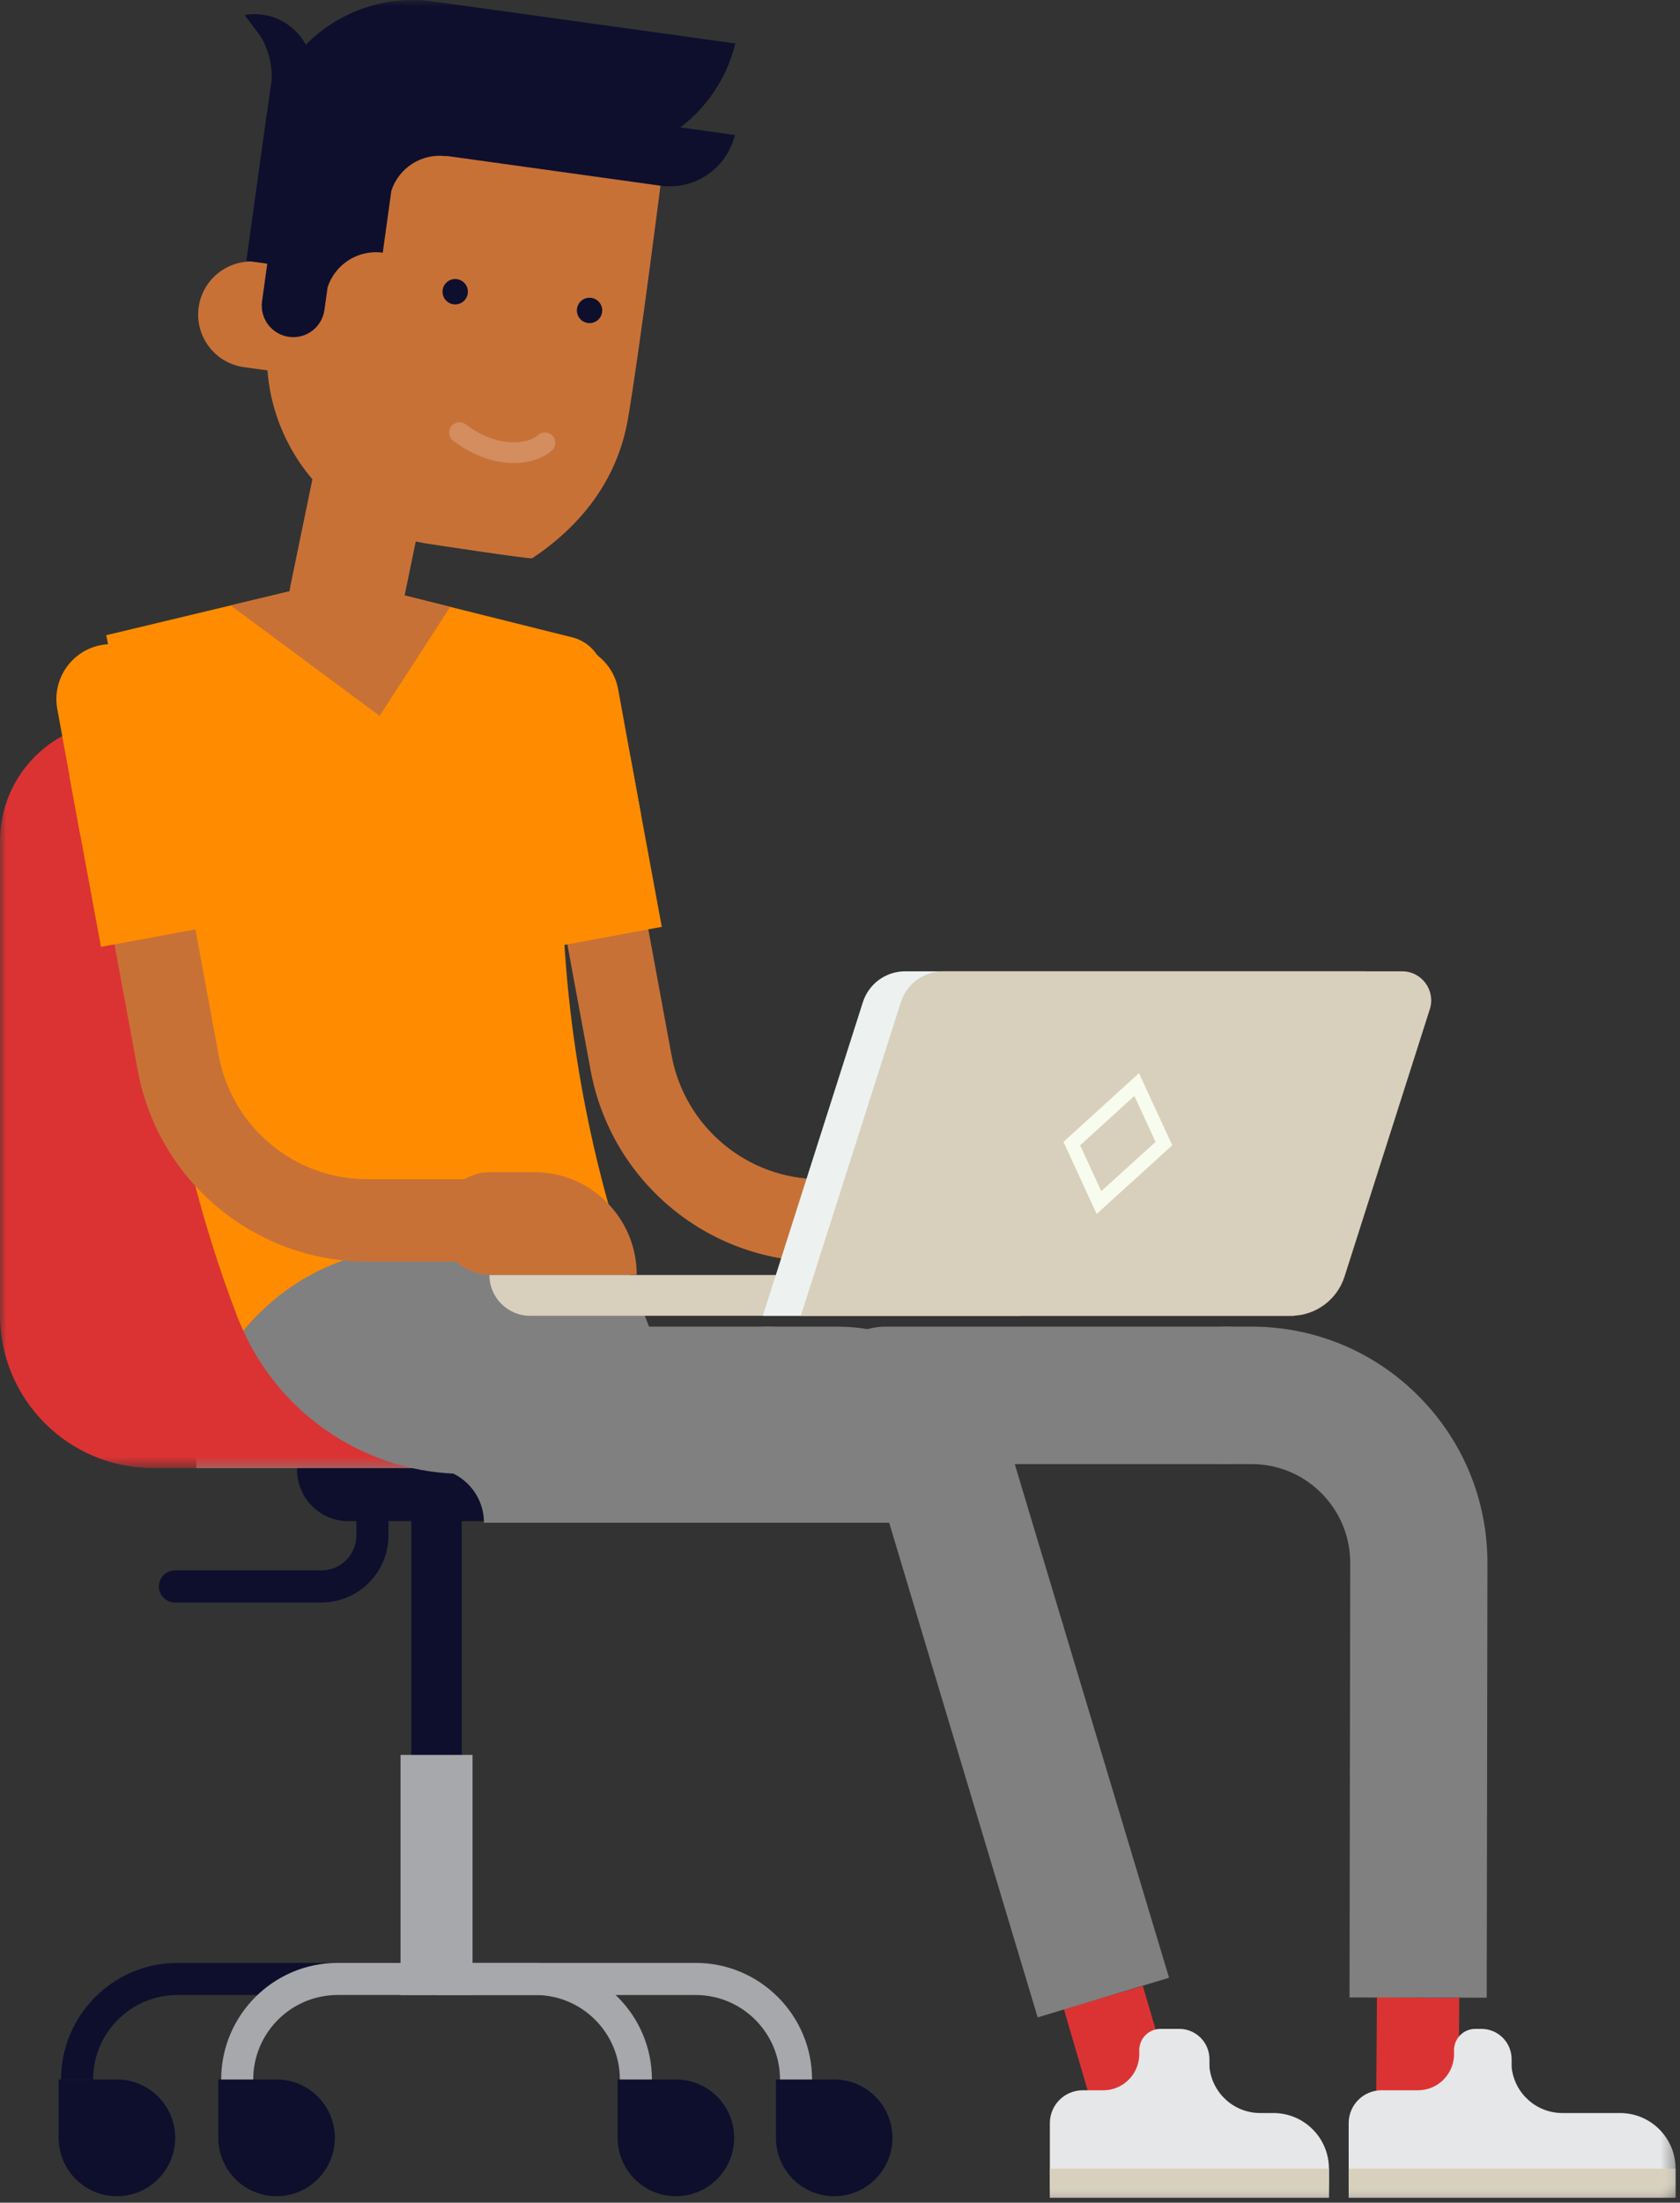 <?xml version="1.0" encoding="UTF-8" standalone="no"?>
<svg
   xmlns:dc="http://purl.org/dc/elements/1.1/"
   xmlns:cc="http://creativecommons.org/ns#"
   xmlns:rdf="http://www.w3.org/1999/02/22-rdf-syntax-ns#"
   xmlns:svg="http://www.w3.org/2000/svg"
   xmlns="http://www.w3.org/2000/svg"
   xmlns:xlink="http://www.w3.org/1999/xlink"
   xmlns:sodipodi="http://sodipodi.sourceforge.net/DTD/sodipodi-0.dtd"
   xmlns:inkscape="http://www.inkscape.org/namespaces/inkscape"
   width="132px"
   height="173px"
   viewBox="0 0 132 173"
   version="1.1"
   id="svg326"
   sodipodi:docname="guy_code.svg"
   inkscape:version="0.92.2 (unknown)">
  <rect x="0" y="0" width="132" height="173" fill="#333333" stroke="none"/>
  <sodipodi:namedview
     pagecolor="#ffffff"
     bordercolor="#666666"
     borderopacity="1"
     objecttolerance="10"
     gridtolerance="10"
     guidetolerance="10"
     inkscape:pageopacity="0"
     inkscape:pageshadow="2"
     inkscape:window-width="1366"
     inkscape:window-height="738"
     id="namedview328"
     showgrid="false"
     inkscape:zoom="10.913295"
     inkscape:cx="39.6733"
     inkscape:cy="135.25096"
     inkscape:window-x="0"
     inkscape:window-y="0"
     inkscape:window-maximized="1"
     inkscape:current-layer="svg326" />
  <!-- Generator: Sketch 40.1 (33804) - http://www.bohemiancoding.com/sketch -->
  <title
     id="title2">Page-1</title>
  <desc
     id="desc4">Created with Sketch.</desc>
  <defs
     id="defs43">
    <polygon
       id="path-1"
       points="0 0.748 0 59.383 53.332 59.383 53.332 0.748" />
    <polygon
       id="path-3"
       points="0 172.615 131.653 172.615 131.653 0 0 0" />
    <polygon
       id="path-5"
       points="0 172.615 131.653 172.615 131.653 0 0 0" />
    <polygon
       id="path-7"
       points="0 172.615 131.653 172.615 131.653 0 0 0" />
    <polygon
       id="path-9"
       points="0 172.615 131.653 172.615 131.653 0 0 0" />
    <polygon
       id="path-11"
       points="0 172.615 131.653 172.615 131.653 0 0 0" />
    <polygon
       id="path-13"
       points="0 172.615 131.653 172.615 131.653 0 0 0" />
    <polygon
       id="path-15"
       points="0 172.615 131.653 172.615 131.653 0 0 0" />
    <polygon
       id="path-17"
       points="0 172.615 131.653 172.615 131.653 0 0 0" />
    <polygon
       id="path-19"
       points="0 172.615 131.653 172.615 131.653 0 0 0" />
    <polygon
       id="path-21"
       points="0 172.615 131.653 172.615 131.653 0 0 0" />
    <polygon
       id="path-23"
       points="0 172.615 131.653 172.615 131.653 0 0 0" />
    <polygon
       id="path-25"
       points="0 172.615 131.653 172.615 131.653 0 0 0" />
    <polygon
       id="path-27"
       points="0 172.615 131.653 172.615 131.653 0 0 0" />
    <polygon
       id="path-29"
       points="0 172.615 131.653 172.615 131.653 0 0 0" />
    <polygon
       id="path-31"
       points="0 172.615 131.653 172.615 131.653 0 0 0" />
    <polygon
       id="path-33"
       points="0 172.615 131.653 172.615 131.653 0 0 0" />
    <polygon
       id="path-35"
       points="0 172.615 131.653 172.615 131.653 0 0 0" />
    <polygon
       id="path-37"
       points="0 172.615 131.653 172.615 131.653 0 0 0" />
    <polygon
       id="path-39"
       points="0 172.615 131.653 172.615 131.653 0 0 0" />
    <polygon
       id="path-41"
       points="0 172.615 131.653 172.615 131.653 0 0 0" />
    <polygon
       id="path-43"
       points="0 172.615 131.653 172.615 131.653 0 0 0" />
    <polygon
       id="path-45"
       points="0 172.615 131.653 172.615 131.653 0 0 0" />
    <polygon
       id="path-47"
       points="0 172.615 131.653 172.615 131.653 0 0 0" />
    <polygon
       id="path-49"
       points="0 172.615 131.653 172.615 131.653 0 0 0" />
    <polygon
       id="path-51"
       points="0 172.615 131.653 172.615 131.653 0 0 0" />
    <polygon
       id="path-53"
       points="0 172.615 131.653 172.615 131.653 0 0 0" />
    <polygon
       id="path-55"
       points="0 172.615 131.653 172.615 131.653 0 0 0" />
    <polygon
       id="path-57"
       points="0 172.615 131.653 172.615 131.653 0 0 0" />
    <polygon
       id="path-59"
       points="0 172.615 131.653 172.615 131.653 0 0 0" />
    <polygon
       id="path-61"
       points="0 172.615 131.653 172.615 131.653 0 0 0" />
    <polygon
       id="path-63"
       points="0 172.615 131.653 172.615 131.653 0 0 0" />
    <polygon
       id="path-65"
       points="0 172.615 131.653 172.615 131.653 0 0 0" />
    <polygon
       id="path-67"
       points="0 172.615 131.653 172.615 131.653 0 0 0" />
    <polygon
       id="path-69"
       points="0 172.615 131.653 172.615 131.653 0 0 0" />
    <polygon
       id="path-71"
       points="0 172.615 131.653 172.615 131.653 0 0 0" />
    <polygon
       id="path-73"
       points="0 172.615 131.653 172.615 131.653 0 0 0" />
  </defs>
  <g
     style="fill:none;fill-rule:evenodd;stroke:none;stroke-width:1"
     transform="translate(-436,-1195)"
     id="Stockroom-home-Copy-2">
    <g
       transform="translate(436,1195)"
       id="Page-1-1">
      <g
         id="g321">
        <g
           id="Artboard-2">
          <g
             id="g318">
            <g
               id="Page-1">
              <path
                 style="fill:#0e0f2d"
                 inkscape:connector-curvature="0"
                 id="Fill-1"
                 d="M 25.258,125.861 H 13.744 c -0.694,0 -1.259,-0.566 -1.259,-1.261 0,-0.695 0.565,-1.261 1.259,-1.261 h 11.514 c 1.516,0 2.748,-1.234 2.748,-2.752 v -4.7 c 0,-0.695 0.565,-1.261 1.26,-1.261 0.694,0 1.259,0.566 1.259,1.261 v 4.7 c 0,2.908 -2.363,5.274 -5.266,5.274 z" />
              <path
                 style="fill:#0e0f2d"
                 inkscape:connector-curvature="0"
                 id="Fill-3"
                 d="M 41.226,119.473 H 27.375 c -2.229,0 -4.034,-1.808 -4.034,-4.039 0,-2.232 1.806,-4.04 4.034,-4.04 h 13.851 c 2.228,0 4.033,1.808 4.033,4.04 0,2.231 -1.806,4.039 -4.033,4.039" />
              <path
                 style="fill:#0e0f2d"
                 inkscape:connector-curvature="0"
                 id="Fill-5"
                 d="m 34.299,139.816 c -1.093,0 -1.98,-0.888 -1.98,-1.983 v -23.218 c 0,-1.096 0.887,-1.983 1.98,-1.983 1.093,0 1.98,0.887 1.98,1.983 v 23.218 c 0,1.095 -0.887,1.983 -1.98,1.983" />
              <path
                 style="fill:#0e0f2d"
                 inkscape:connector-curvature="0"
                 id="Fill-7"
                 d="m 9.187,172.493 v 0 c -2.528,0 -4.577,-2.052 -4.577,-4.584 v -4.584 h 4.577 c 2.528,0 4.577,2.052 4.577,4.584 0,2.531 -2.049,4.584 -4.577,4.584" />
              <path
                 style="fill:#0e0f2d"
                 inkscape:connector-curvature="0"
                 id="Fill-9"
                 d="m 21.732,172.493 v 0 c -2.528,0 -4.577,-2.052 -4.577,-4.584 v -4.584 h 4.577 c 2.528,0 4.577,2.052 4.577,4.584 0,2.531 -2.049,4.584 -4.577,4.584" />
              <path
                 style="fill:#0e0f2d"
                 inkscape:connector-curvature="0"
                 id="Fill-11"
                 d="m 53.108,172.493 v 0 c -2.528,0 -4.577,-2.052 -4.577,-4.584 v -4.584 h 4.577 c 2.528,0 4.577,2.052 4.577,4.584 0,2.531 -2.049,4.584 -4.577,4.584" />
              <path
                 style="fill:#0e0f2d"
                 inkscape:connector-curvature="0"
                 id="Fill-13"
                 d="m 65.545,172.493 v 0 c -2.528,0 -4.577,-2.052 -4.577,-4.584 v -4.584 h 4.577 c 2.528,0 4.577,2.052 4.577,4.584 0,2.531 -2.049,4.584 -4.577,4.584" />
              <path
                 style="fill:#808080"
                 inkscape:connector-curvature="0"
                 id="Fill-15"
                 d="m 15.422,109.634 v 5.671 h 18.319 c 2.366,0 4.284,1.921 4.284,4.29 h 38.122 c 0,-5.502 -4.454,-9.961 -9.946,-9.961 z" />
              <g
                 transform="translate(0,55.921)"
                 id="Group-19">
                <g
                   id="Fill-17-Clipped">
                  <mask
                     fill="white"
                     id="mask-2">
                    <use
                       height="100%"
                       width="100%"
                       y="0"
                       x="0"
                       id="use53"
                       xlink:href="#path-1" />
                  </mask>
                  <g
                     id="g56" />
                  <path
                     style="fill:#db3333"
                     inkscape:connector-curvature="0"
                     mask="url(#mask-2)"
                     id="Fill-17"
                     d="M 38.122,46.564 V 10.14 c 0,-5.187 -4.199,-9.393 -9.379,-9.393 H 9.378 c -5.179,0 -9.379,4.206 -9.379,9.393 V 47.346 c 0,6.648 5.382,12.037 12.02,12.037 H 53.332 v -5.671 h -8.072 c -3.942,0 -7.138,-3.2 -7.138,-7.148" />
                </g>
              </g>
              <path
                 style="fill:#0e0f2d"
                 inkscape:connector-curvature="0"
                 id="Fill-20"
                 d="M 7.312,163.326 H 4.795 c 0,-5.049 4.101,-9.158 9.143,-9.158 h 20.361 v 2.522 H 13.938 c -3.653,0 -6.625,2.977 -6.625,6.636" />
              <path
                 style="fill:#a6a8ab"
                 inkscape:connector-curvature="0"
                 id="Fill-22"
                 d="m 63.805,163.326 h -2.518 c 0,-3.659 -2.972,-6.636 -6.625,-6.636 H 34.299 v -2.522 h 20.363 c 5.041,0 9.143,4.11 9.143,9.158" />
              <path
                 style="fill:#a6a8ab"
                 inkscape:connector-curvature="0"
                 id="Fill-24"
                 d="m 19.896,163.326 h -2.518 c 0,-5.049 4.103,-9.158 9.144,-9.158 h 7.777 v 2.522 h -7.777 c -3.654,0 -6.626,2.977 -6.626,6.636" />
              <path
                 style="fill:#a6a8ab"
                 inkscape:connector-curvature="0"
                 id="Fill-26"
                 d="m 51.222,163.326 h -2.518 c 0,-3.659 -2.972,-6.636 -6.626,-6.636 h -7.778 v -2.522 h 7.778 c 5.041,0 9.144,4.11 9.144,9.158" />
              <g
                 id="Fill-28-Clipped">
                <mask
                   fill="white"
                   id="mask-4">
                  <use
                     height="100%"
                     width="100%"
                     y="0"
                     x="0"
                     id="use65"
                     xlink:href="#path-3" />
                </mask>
                <g
                   id="g68" />
                <path
                   inkscape:connector-curvature="0"
                   style="fill:#a6a8ab"
                   mask="url(#mask-4)"
                   d="m 37.128,137.833 h -5.656 v 18.864 h 5.656 z"
                   id="Fill-28" />
              </g>
              <g
                 id="Fill-30-Clipped">
                <mask
                   fill="white"
                   id="mask-6">
                  <use
                     height="100%"
                     width="100%"
                     y="0"
                     x="0"
                     id="use72"
                     xlink:href="#path-5" />
                </mask>
                <g
                   id="g75" />
                <path
                   style="fill:#ff8c00;fill-opacity:1"
                   inkscape:connector-curvature="0"
                   mask="url(#mask-6)"
                   id="Fill-30"
                   d="m 19.121,104.528 c 3.234,-3.979 8.663,-6.524 14.186,-6.524 H 48.825 C 45.745,88.311 44.152,78.193 44.152,67.998 l 3.226,-13.99 c 0.405,-1.757 -0.671,-3.515 -2.418,-3.95 L 26.697,45.499 8.346,49.89 12.104,67.998 c 0,12.124 2.224,24.145 6.561,35.464 0.139,0.363 0.297,0.716 0.456,1.067" />
              </g>
              <g
                 id="Fill-31-Clipped">
                <mask
                   fill="white"
                   id="mask-8">
                  <use
                     height="100%"
                     width="100%"
                     y="0"
                     x="0"
                     id="use79"
                     xlink:href="#path-7" />
                </mask>
                <g
                   id="g82" />
                <path
                   inkscape:connector-curvature="0"
                   style="fill:#c87137"
                   mask="url(#mask-8)"
                   d="m 35.376,47.665 -8.679,-2.166 -8.577,2.052 11.708,8.677 z"
                   id="Fill-31" />
              </g>
              <g
                 id="Fill-32-Clipped">
                <mask
                   fill="white"
                   id="mask-10">
                  <use
                     height="100%"
                     width="100%"
                     y="0"
                     x="0"
                     id="use86"
                     xlink:href="#path-9" />
                </mask>
                <g
                   id="g89" />
                <path
                   style="fill:#c87137"
                   inkscape:connector-curvature="0"
                   mask="url(#mask-10)"
                   id="Fill-32"
                   d="M 76.372,99.09 H 64.435 c -8.838,0 -16.419,-6.317 -18.028,-15.02 L 43.793,69.925 c -0.325,-1.759 0.835,-3.449 2.591,-3.774 1.753,-0.326 3.443,0.836 3.769,2.595 L 52.767,82.891 c 1.041,5.633 5.948,9.721 11.668,9.721 h 11.937 c 1.786,0 3.234,1.45 3.234,3.239 0,1.789 -1.448,3.239 -3.234,3.239" />
              </g>
              <g
                 id="Fill-33-Clipped">
                <mask
                   fill="white"
                   id="mask-12">
                  <use
                     height="100%"
                     width="100%"
                     y="0"
                     x="0"
                     id="use93"
                     xlink:href="#path-11" />
                </mask>
                <g
                   id="g96" />
                <path
                   style="fill:#db3333"
                   inkscape:connector-curvature="0"
                   mask="url(#mask-12)"
                   id="Fill-33"
                   d="m 46.073,64.468 0.9,4.868" />
              </g>
              <g
                 id="Fill-34-Clipped">
                <mask
                   fill="white"
                   id="mask-14">
                  <use
                     height="100%"
                     width="100%"
                     y="0"
                     x="0"
                     id="use100"
                     xlink:href="#path-13" />
                </mask>
                <g
                   id="g103" />
                <path
                   inkscape:connector-curvature="0"
                   style="fill:#ff8c00;fill-opacity:1"
                   mask="url(#mask-14)"
                   d="M 49.528,59.435 51.998,72.796 43.517,74.368 41.048,61.007 Z"
                   id="Fill-34" />
              </g>
              <g
                 id="Fill-35-Clipped">
                <mask
                   fill="white"
                   id="mask-16">
                  <use
                     height="100%"
                     width="100%"
                     y="0"
                     x="0"
                     id="use107"
                     xlink:href="#path-15" />
                </mask>
                <g
                   id="g110" />
                <path
                   style="fill:#ff8c00;fill-opacity:1"
                   inkscape:connector-curvature="0"
                   mask="url(#mask-16)"
                   id="Fill-35"
                   d="m 46.068,68.787 c -2.042,0 -3.856,-1.458 -4.237,-3.542 l -1.747,-9.561 c -0.429,-2.346 1.123,-4.596 3.465,-5.025 2.341,-0.431 4.589,1.125 5.018,3.471 l 1.747,9.56 c 0.429,2.346 -1.123,4.597 -3.465,5.026 -0.262,0.048 -0.523,0.071 -0.781,0.071" />
              </g>
              <g
                 id="Fill-36-Clipped">
                <mask
                   fill="white"
                   id="mask-18">
                  <use
                     height="100%"
                     width="100%"
                     y="0"
                     x="0"
                     id="use114"
                     xlink:href="#path-17" />
                </mask>
                <g
                   id="g117" />
                <path
                   style="fill:#ffa685"
                   inkscape:connector-curvature="0"
                   mask="url(#mask-18)"
                   id="Fill-36"
                   d="m 77.559,92.059 h -3.451 c -2.224,0 -4.026,1.805 -4.026,4.032 0,2.227 1.802,4.032 4.026,4.032 h 11.503 c 0,-4.454 -3.606,-8.064 -8.052,-8.064" />
              </g>
              <g
                 id="Fill-37-Clipped">
                <mask
                   fill="white"
                   id="mask-20">
                  <use
                     height="100%"
                     width="100%"
                     y="0"
                     x="0"
                     id="use121"
                     xlink:href="#path-19" />
                </mask>
                <g
                   id="g124" />
                <path
                   style="fill:#808080"
                   inkscape:connector-curvature="0"
                   mask="url(#mask-20)"
                   id="Fill-37"
                   d="m 19.121,104.528 c 3.09,6.806 9.876,11.234 17.412,11.234 h 18.893 l -4.713,-12.3 c -0.69,-1.801 -1.307,-3.625 -1.889,-5.458 H 32.804 c -5.523,0 -10.449,2.545 -13.683,6.524" />
              </g>
              <g
                 id="Fill-38-Clipped">
                <mask
                   fill="white"
                   id="mask-22">
                  <use
                     height="100%"
                     width="100%"
                     y="0"
                     x="0"
                     id="use128"
                     xlink:href="#path-21" />
                </mask>
                <g
                   id="g131" />
                <path
                   style="fill:#808080"
                   inkscape:connector-curvature="0"
                   mask="url(#mask-22)"
                   id="Fill-38"
                   d="M 96.314,114.991 H 69.603 c -2.977,0 -5.39,-2.417 -5.39,-5.398 0,-2.982 2.413,-5.398 5.39,-5.398 h 26.71 c 2.977,0 5.39,2.416 5.39,5.398 0,2.981 -2.413,5.398 -5.39,5.398" />
              </g>
              <g
                 id="Fill-39-Clipped">
                <mask
                   fill="white"
                   id="mask-24">
                  <use
                     height="100%"
                     width="100%"
                     y="0"
                     x="0"
                     id="use135"
                     xlink:href="#path-23" />
                </mask>
                <g
                   id="g138" />
                <path
                   inkscape:connector-curvature="0"
                   style="fill:#db3333"
                   mask="url(#mask-24)"
                   d="m 108.189,156.867 6.469,0.046 -0.078,10.976 -6.468,-0.046 z"
                   id="Fill-39" />
              </g>
              <g
                 id="Fill-40-Clipped">
                <mask
                   fill="white"
                   id="mask-26">
                  <use
                     height="100%"
                     width="100%"
                     y="0"
                     x="0"
                     id="use142"
                     xlink:href="#path-25" />
                </mask>
                <g
                   id="g145" />
                <path
                   style="fill:#e6e7e8"
                   inkscape:connector-curvature="0"
                   mask="url(#mask-26)"
                   id="Fill-40"
                   d="m 122.757,165.959 c -2.067,0 -3.768,-1.569 -3.983,-3.58 -0.004,0 -0.004,-0.652 -0.004,-0.652 0,-1.313 -1.065,-2.378 -2.375,-2.378 h -0.478 c -0.924,0 -1.673,0.75 -1.673,1.675 v 0.458 c -0.086,1.493 -1.311,2.69 -2.821,2.69 h -2.871 c -1.428,0 -2.585,1.154 -2.585,2.584 0,2.483 0.002,5.859 0.002,5.859 h 11.447 6.267 7.971 v -1.364 -0.922 c 0,-2.413 -1.954,-4.369 -4.363,-4.369 h -4.533 z" />
              </g>
              <g
                 id="Fill-41-Clipped">
                <mask
                   fill="white"
                   id="mask-28">
                  <use
                     height="100%"
                     width="100%"
                     y="0"
                     x="0"
                     id="use149"
                     xlink:href="#path-27" />
                </mask>
                <g
                   id="g152" />
                <path
                   inkscape:connector-curvature="0"
                   style="fill:#d8d0bc"
                   mask="url(#mask-28)"
                   d="M 131.653,170.328 H 105.968 v 2.287 h 25.685 z"
                   id="Fill-41" />
              </g>
              <g
                 id="Fill-42-Clipped">
                <mask
                   fill="white"
                   id="mask-30">
                  <use
                     height="100%"
                     width="100%"
                     y="0"
                     x="0"
                     id="use156"
                     xlink:href="#path-29" />
                </mask>
                <g
                   id="g159" />
                <path
                   inkscape:connector-curvature="0"
                   style="fill:#808080"
                   mask="url(#mask-30)"
                   d="m 106.063,138.952 10.781,0.018 -0.03,17.93 -10.78,-0.018 z"
                   id="Fill-42" />
              </g>
              <g
                 id="Fill-43-Clipped">
                <mask
                   fill="white"
                   id="mask-32">
                  <use
                     height="100%"
                     width="100%"
                     y="0"
                     x="0"
                     id="use163"
                     xlink:href="#path-31" />
                </mask>
                <g
                   id="g166" />
                <path
                   style="fill:#808080"
                   inkscape:connector-curvature="0"
                   mask="url(#mask-32)"
                   id="Fill-43"
                   d="m 111.454,144.359 h -0.009 c -2.977,-0.005 -5.387,-2.426 -5.382,-5.407 l 0.027,-16.175 c 0.003,-2.079 -0.802,-4.034 -2.268,-5.505 -1.467,-1.471 -3.417,-2.282 -5.493,-2.282 H 96.373 c -2.977,0 -5.391,-2.417 -5.391,-5.398 0,-2.981 2.413,-5.398 5.391,-5.398 h 1.955 c 4.959,0 9.619,1.936 13.123,5.449 3.503,3.515 5.428,8.186 5.419,13.151 l -0.026,16.175 c -0.005,2.978 -2.418,5.389 -5.39,5.389" />
              </g>
              <g
                 id="Fill-44-Clipped">
                <mask
                   fill="white"
                   id="mask-34">
                  <use
                     height="100%"
                     width="100%"
                     y="0"
                     x="0"
                     id="use170"
                     xlink:href="#path-33" />
                </mask>
                <g
                   id="g173" />
                <path
                   style="fill:#808080"
                   inkscape:connector-curvature="0"
                   mask="url(#mask-34)"
                   id="Fill-44"
                   d="M 60.368,114.991 H 44.872 c -2.977,0 -5.39,-2.417 -5.39,-5.398 0,-2.982 2.413,-5.398 5.39,-5.398 h 15.496 c 2.977,0 5.39,2.416 5.39,5.398 0,2.981 -2.413,5.398 -5.39,5.398" />
              </g>
              <g
                 id="Fill-45-Clipped">
                <mask
                   fill="white"
                   id="mask-36">
                  <use
                     height="100%"
                     width="100%"
                     y="0"
                     x="0"
                     id="use177"
                     xlink:href="#path-35" />
                </mask>
                <g
                   id="g180" />
                <path
                   inkscape:connector-curvature="0"
                   style="fill:#db3333"
                   mask="url(#mask-36)"
                   d="m 89.796,155.979 3.271,11.162 -6.206,1.824 -3.271,-11.162 z"
                   id="Fill-45" />
              </g>
              <g
                 id="Fill-46-Clipped">
                <mask
                   fill="white"
                   id="mask-38">
                  <use
                     height="100%"
                     width="100%"
                     y="0"
                     x="0"
                     id="use184"
                     xlink:href="#path-37" />
                </mask>
                <g
                   id="g187" />
                <path
                   style="fill:#e6e7e8"
                   inkscape:connector-curvature="0"
                   mask="url(#mask-38)"
                   id="Fill-46"
                   d="m 99.015,165.959 c -2.067,0 -3.768,-1.569 -3.983,-3.58 -0.004,0 -0.004,-0.652 -0.004,-0.652 0,-1.313 -1.065,-2.378 -2.375,-2.378 h -1.467 c -0.924,0 -1.673,0.75 -1.673,1.675 v 0.458 c -0.086,1.493 -1.311,2.69 -2.82,2.69 h -1.619 c -1.428,0 -2.585,1.154 -2.585,2.584 0,2.483 8.15e-4,5.859 8.15e-4,5.859 h 10.194 6.267 5.466 v -1.364 -0.922 c 0,-2.413 -1.953,-4.369 -4.363,-4.369 h -1.04 z" />
              </g>
              <g
                 id="Fill-47-Clipped">
                <mask
                   fill="white"
                   id="mask-40">
                  <use
                     height="100%"
                     width="100%"
                     y="0"
                     x="0"
                     id="use191"
                     xlink:href="#path-39" />
                </mask>
                <g
                   id="g194" />
                <path
                   inkscape:connector-curvature="0"
                   style="fill:#d8d0bc"
                   mask="url(#mask-40)"
                   d="M 104.417,170.328 H 82.49 v 2.287 h 21.927 z"
                   id="Fill-47" />
              </g>
              <g
                 id="Fill-48-Clipped">
                <mask
                   fill="white"
                   id="mask-42">
                  <use
                     height="100%"
                     width="100%"
                     y="0"
                     x="0"
                     id="use198"
                     xlink:href="#path-41" />
                </mask>
                <g
                   id="g201" />
                <path
                   inkscape:connector-curvature="0"
                   style="fill:#808080"
                   mask="url(#mask-42)"
                   d="m 83.45,127.371 8.404,27.964 -10.323,3.112 -8.403,-27.963 z"
                   id="Fill-48" />
              </g>
              <g
                 id="Fill-49-Clipped">
                <mask
                   fill="white"
                   id="mask-44">
                  <use
                     height="100%"
                     width="100%"
                     y="0"
                     x="0"
                     id="use205"
                     xlink:href="#path-43" />
                </mask>
                <g
                   id="g208" />
                <path
                   style="fill:#808080"
                   inkscape:connector-curvature="0"
                   mask="url(#mask-44)"
                   id="Fill-49"
                   d="m 78.287,134.327 c -2.317,0 -4.458,-1.508 -5.159,-3.844 l -3.807,-12.697 c -0.4,-1.646 -1.861,-2.795 -3.553,-2.795 h -5.401 c -2.977,0 -5.39,-2.417 -5.39,-5.399 0,-2.981 2.413,-5.398 5.39,-5.398 h 5.401 c 6.625,0 12.354,4.467 13.988,10.883 l 3.694,12.295 c 0.858,2.854 -0.758,5.866 -3.608,6.724 -0.518,0.157 -1.041,0.231 -1.555,0.231" />
              </g>
              <g
                 id="Fill-50-Clipped">
                <mask
                   fill="white"
                   id="mask-46">
                  <use
                     height="100%"
                     width="100%"
                     y="0"
                     x="0"
                     id="use212"
                     xlink:href="#path-45" />
                </mask>
                <g
                   id="g215" />
                <path
                   style="fill:#d8d0bc"
                   inkscape:connector-curvature="0"
                   mask="url(#mask-46)"
                   id="Fill-50"
                   d="M 80.179,100.139 H 38.452 c 0,1.77 1.433,3.205 3.201,3.205 h 38.526 z" />
              </g>
              <g
                 id="Fill-51-Clipped">
                <mask
                   fill="white"
                   id="mask-48">
                  <use
                     height="100%"
                     width="100%"
                     y="0"
                     x="0"
                     id="use219"
                     xlink:href="#path-47" />
                </mask>
                <g
                   id="g222" />
                <path
                   style="fill:#edf2f0"
                   inkscape:connector-curvature="0"
                   mask="url(#mask-48)"
                   id="Fill-51"
                   d="M 107.186,76.288 H 71.115 c -1.516,0 -2.859,0.982 -3.32,2.429 l -7.859,24.628 h 41.738 l 7.683,-24.079 c 0.47,-1.473 -0.627,-2.978 -2.171,-2.978" />
              </g>
              <g
                 id="Fill-52-Clipped">
                <mask
                   fill="white"
                   id="mask-50">
                  <use
                     height="100%"
                     width="100%"
                     y="0"
                     x="0"
                     id="use226"
                     xlink:href="#path-49" />
                </mask>
                <g
                   id="g229" />
                <path
                   style="fill:#d8d0bc"
                   inkscape:connector-curvature="0"
                   mask="url(#mask-50)"
                   id="Fill-52"
                   d="M 110.171,76.288 H 74.1 c -1.516,0 -2.858,0.982 -3.32,2.429 l -7.859,24.628 h 38.508 c 1.924,0 3.628,-1.246 4.213,-3.081 l 6.7,-20.997 c 0.47,-1.473 -0.627,-2.978 -2.171,-2.978" />
              </g>
              <g
                 id="Fill-53-Clipped">
                <mask
                   fill="white"
                   id="mask-52">
                  <use
                     height="100%"
                     width="100%"
                     y="0"
                     x="0"
                     id="use233"
                     xlink:href="#path-51" />
                </mask>
                <g
                   id="g236" />
                <path
                   style="fill:#c87137"
                   inkscape:connector-curvature="0"
                   mask="url(#mask-52)"
                   id="Fill-53"
                   d="M 40.789,99.09 H 28.851 c -8.837,0 -16.419,-6.317 -18.028,-15.019 L 8.21,69.925 c -0.325,-1.759 0.835,-3.449 2.591,-3.774 1.755,-0.326 3.443,0.836 3.769,2.595 l 2.615,14.146 c 1.041,5.632 5.948,9.721 11.667,9.721 h 11.938 c 1.786,0 3.234,1.45 3.234,3.239 0,1.789 -1.448,3.239 -3.234,3.239" />
              </g>
              <g
                 id="Fill-54-Clipped">
                <mask
                   fill="white"
                   id="mask-54">
                  <use
                     height="100%"
                     width="100%"
                     y="0"
                     x="0"
                     id="use240"
                     xlink:href="#path-53" />
                </mask>
                <g
                   id="g243" />
                <path
                   style="fill:#ff8c00;fill-opacity:1"
                   mask="url(#mask-54)"
                   d="M 13.945,59.435 16.415,72.796 7.934,74.368 5.465,61.007 Z"
                   id="Fill-54"
                   inkscape:connector-curvature="0" />
              </g>
              <g
                 id="Fill-55-Clipped">
                <mask
                   fill="white"
                   id="mask-56">
                  <use
                     height="100%"
                     width="100%"
                     y="0"
                     x="0"
                     id="use247"
                     xlink:href="#path-55" />
                </mask>
                <g
                   id="g250" />
                <path
                   style="fill:#ff8c00;fill-opacity:1"
                   inkscape:connector-curvature="0"
                   mask="url(#mask-56)"
                   id="Fill-55"
                   d="m 10.485,68.787 c -2.042,0 -3.856,-1.458 -4.237,-3.542 L 4.501,55.686 c -0.429,-2.346 1.122,-4.596 3.465,-5.026 2.347,-0.431 4.59,1.125 5.018,3.471 l 1.747,9.56 c 0.429,2.346 -1.122,4.596 -3.465,5.026 -0.262,0.048 -0.524,0.071 -0.781,0.071" />
              </g>
              <g
                 id="Fill-56-Clipped">
                <mask
                   fill="white"
                   id="mask-58">
                  <use
                     height="100%"
                     width="100%"
                     y="0"
                     x="0"
                     id="use254"
                     xlink:href="#path-57" />
                </mask>
                <g
                   id="g257" />
                <path
                   style="fill:#c87137"
                   inkscape:connector-curvature="0"
                   mask="url(#mask-58)"
                   id="Fill-56"
                   d="m 41.976,92.059 h -3.451 c -2.224,0 -4.026,1.805 -4.026,4.032 0,2.227 1.802,4.032 4.026,4.032 h 11.503 c 0,-4.454 -3.605,-8.064 -8.052,-8.064" />
              </g>
              <g
                 id="Fill-57-Clipped">
                <mask
                   fill="white"
                   id="mask-60">
                  <use
                     height="100%"
                     width="100%"
                     y="0"
                     x="0"
                     id="use261"
                     xlink:href="#path-59" />
                </mask>
                <g
                   id="g264" />
                <path
                   style="fill:#c87137"
                   inkscape:connector-curvature="0"
                   mask="url(#mask-60)"
                   id="Fill-57"
                   d="m 26.292,51.296 c 2.417,0.5 4.783,-1.057 5.282,-3.477 l 3.028,-14.672 -6.067,-5.827 -2.687,4.015 -3.028,14.672 c -0.499,2.42 1.055,4.789 3.472,5.29" />
              </g>
              <g
                 id="Fill-58-Clipped">
                <mask
                   fill="white"
                   id="mask-62">
                  <use
                     height="100%"
                     width="100%"
                     y="0"
                     x="0"
                     id="use268"
                     xlink:href="#path-61" />
                </mask>
                <g
                   id="g271" />
                <path
                   style="fill:#c87137"
                   inkscape:connector-curvature="0"
                   mask="url(#mask-62)"
                   id="Fill-58"
                   d="m 52.021,13.583 c 0,0 -1.733,13.737 -2.673,19.266 -0.845,4.974 -3.843,8.537 -7.531,11 -0.508,0.034 -7.87,-1.095 -7.982,-1.111 C 25.681,41.605 19.984,34.059 21.117,25.888 L 23.377,9.598 Z" />
              </g>
              <g
                 id="Fill-59-Clipped">
                <mask
                   fill="white"
                   id="mask-64">
                  <use
                     height="100%"
                     width="100%"
                     y="0"
                     x="0"
                     id="use275"
                     xlink:href="#path-63" />
                </mask>
                <g
                   id="g278" />
                <path
                   style="fill:#c87137"
                   inkscape:connector-curvature="0"
                   mask="url(#mask-64)"
                   id="Fill-59"
                   d="m 20.307,20.582 c -2.277,-0.317 -4.382,1.275 -4.697,3.552 -0.317,2.282 1.275,4.384 3.553,4.701 l 6.706,0.933 0.898,-8.288 z" />
              </g>
              <g
                 id="Fill-60-Clipped">
                <mask
                   fill="white"
                   id="mask-66">
                  <use
                     height="100%"
                     width="100%"
                     y="0"
                     x="0"
                     id="use282"
                     xlink:href="#path-65" />
                </mask>
                <g
                   id="g285" />
                <path
                   style="fill:#0e0f2d"
                   inkscape:connector-curvature="0"
                   mask="url(#mask-66)"
                   id="Fill-60"
                   d="M 57.774,3.415 34.05,0.114 c -3.837,-0.534 -7.493,0.842 -10.023,3.399 -0.674,-1.231 -1.89,-2.15 -3.388,-2.358 -0.486,-0.068 -0.965,-0.053 -1.423,0.026 l 1.12,1.485 C 21.036,3.593 21.478,5.294 21.318,6.448 l -0.345,2.491 c -0.006,0.032 -0.018,0.062 -0.027,0.094 l -1.588,11.45 1.641,0.228 -0.409,2.949 c -0.188,1.358 0.759,2.609 2.113,2.797 1.354,0.189 2.601,-0.757 2.79,-2.115 l 0.246,-1.774 c 0.585,-1.805 2.391,-2.988 4.335,-2.721 l 0.674,-4.86 c 0.585,-1.803 2.388,-2.981 4.331,-2.713 l 0.003,-0.028 16.812,2.34 c 2.707,0.376 5.217,-1.374 5.848,-3.983 L 53.46,10.007 c 2.088,-1.599 3.657,-3.887 4.314,-6.592" />
              </g>
              <g
                 id="Fill-61-Clipped">
                <mask
                   fill="white"
                   id="mask-68">
                  <use
                     height="100%"
                     width="100%"
                     y="0"
                     x="0"
                     id="use289"
                     xlink:href="#path-67" />
                </mask>
                <g
                   id="g292" />
                <path
                   style="fill:#0e0f2d"
                   inkscape:connector-curvature="0"
                   mask="url(#mask-68)"
                   id="Fill-61"
                   d="m 47.308,24.519 c -0.076,0.545 -0.578,0.926 -1.123,0.85 -0.545,-0.076 -0.925,-0.579 -0.849,-1.125 0.076,-0.546 0.578,-0.926 1.123,-0.85 0.545,0.076 0.925,0.579 0.849,1.125" />
              </g>
              <g
                 id="Fill-62-Clipped">
                <mask
                   fill="white"
                   id="mask-70">
                  <use
                     height="100%"
                     width="100%"
                     y="0"
                     x="0"
                     id="use296"
                     xlink:href="#path-69" />
                </mask>
                <g
                   id="g299" />
                <path
                   style="fill:#0e0f2d"
                   inkscape:connector-curvature="0"
                   mask="url(#mask-70)"
                   id="Fill-62"
                   d="m 36.752,23.05 c -0.076,0.545 -0.578,0.926 -1.123,0.85 -0.545,-0.076 -0.925,-0.579 -0.849,-1.125 0.076,-0.546 0.578,-0.926 1.123,-0.85 0.545,0.076 0.925,0.579 0.849,1.125" />
              </g>
              <g
                 id="Fill-63-Clipped">
                <mask
                   fill="white"
                   id="mask-72">
                  <use
                     height="100%"
                     width="100%"
                     y="0"
                     x="0"
                     id="use303"
                     xlink:href="#path-71" />
                </mask>
                <g
                   id="g306" />
                <path
                   style="fill:#d38d5f"
                   inkscape:connector-curvature="0"
                   mask="url(#mask-72)"
                   id="Fill-63"
                   d="m 40.372,36.367 c -1.45,0 -3.139,-0.513 -4.759,-1.75 -0.355,-0.271 -0.424,-0.779 -0.153,-1.135 0.271,-0.355 0.777,-0.424 1.133,-0.153 2.43,1.852 4.837,1.597 5.698,0.838 0.336,-0.295 0.846,-0.262 1.141,0.075 0.295,0.336 0.262,0.848 -0.074,1.142 -0.697,0.612 -1.755,0.983 -2.985,0.983" />
              </g>
              <g
                 id="Fill-64-Clipped">
                <mask
                   fill="white"
                   id="mask-74">
                  <use
                     height="100%"
                     width="100%"
                     y="0"
                     x="0"
                     id="use310"
                     xlink:href="#path-73" />
                </mask>
                <g
                   id="g313" />
                <path
                   style="fill:#f8fcef"
                   inkscape:connector-curvature="0"
                   mask="url(#mask-74)"
                   id="Fill-64"
                   d="m 84.867,89.952 1.662,3.604 4.265,-3.871 -1.665,-3.609 z m 1.299,5.392 -2.609,-5.659 5.935,-5.397 2.613,5.664 z" />
              </g>
            </g>
          </g>
        </g>
      </g>
    </g>
  </g>
</svg>
